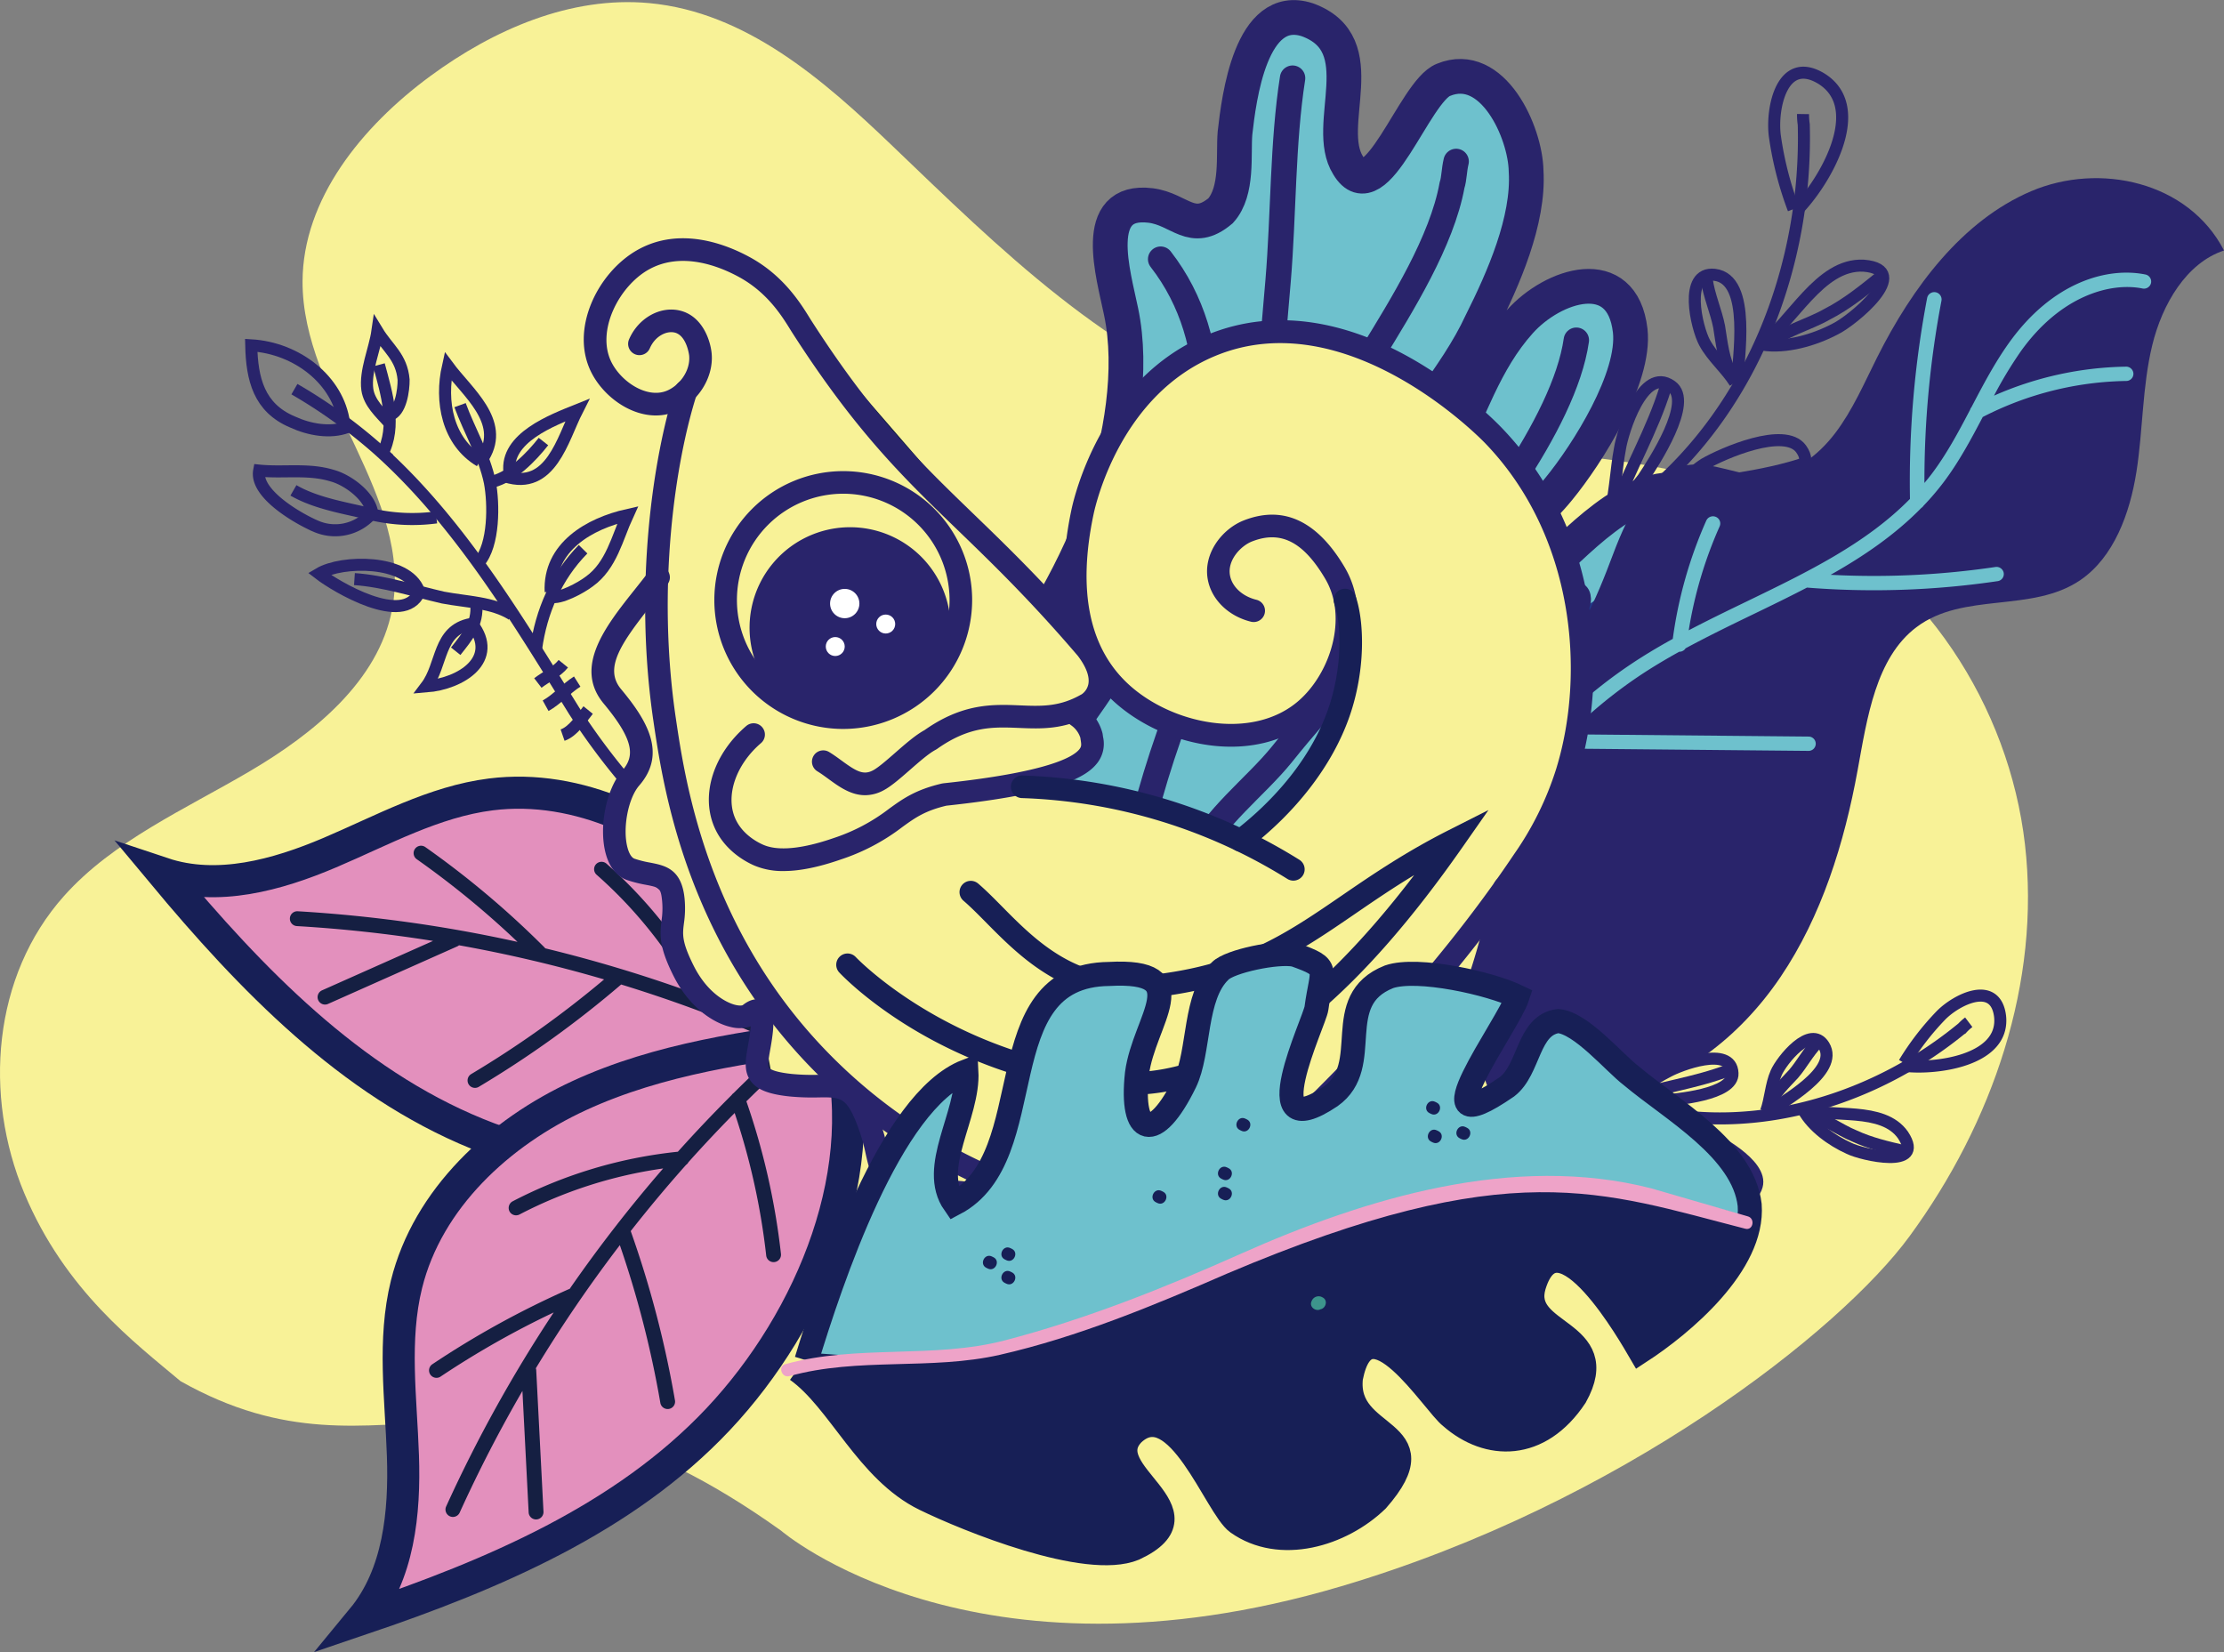 <svg xmlns="http://www.w3.org/2000/svg" width="831.922" height="617.979" viewBox="0 0 831.922 617.979">
  <rect x="0" y="0" width="831.922" height="617.979" fill="#808080" stroke="none"/>
  <g id="boo_cameleon" data-name="boo cameleon" transform="translate(-204 -299.205)">
    <path id="Path_706" data-name="Path 706" d="M304.495,1308.922c78.256,44.072,114.676-22.7,224.686,55.948,0,0,71.446,61.656,209.437,20.8,105.014-31.088,186.779-95.634,212.614-130.887,31.251-42.653,49.164-95.145,43.212-146.674s-37.677-101.229-86.533-125.041c-61.3-29.878-136.992-16.3-201.9-38.4-54.075-18.413-95.23-59.511-135.555-98.133-25.478-24.4-54.434-49.711-90.581-53.083-29.527-2.756-58.5,10.056-81.887,27.263-25.718,18.919-47.724,46.085-47.834,76.833-.154,42.863,41.652,80.777,33.453,122.936-5.153,26.487-28.951,46.032-53.19,60.289s-51.069,26.035-69.467,46.636c-26.811,30.014-30.159,74.72-14.884,111.22S287.548,1294.637,304.495,1308.922Z" transform="translate(-32.979 -493.082)" fill="#f8f297"/>
    <g id="Group_325" data-name="Group 325" transform="translate(-32.979 -493.082)">
      <path id="Path_767" data-name="Path 767" d="M774.226,1101.656c13.371-5.871,23.224-20.539,34.855-29.6,20.767-16.465,39.079-28.869,55.551-50.1,9.065-11.432,26.241-40.726,2.565-45.952-20.289-4.478-41.743,20.863-54.187,31.551-10.806,8.243-20.882,10.029-14.427-6.19,4.056-8.93,14.845-17.977,21.44-26.146,10.721-13.073,28.751-41.575,26.76-59.258-2.976-25.72-28.936-17.213-41.327-3.306-13.218,14.727-18.788,33.348-27.74,51.222-3.242,7.3-9.739,21.107-17.257,24.461-15.843,9.135-10.231-7.069-6.18-15.995,9.733-21.11,27.123-38.325,36.86-59.434,8.138-16.244,17.862-38.163,16.7-56.666-.254-14.5-12.519-41.662-30.913-34.092-10.877,4.218-25.246,49.567-35.657,32.028-9.527-15.136,10.16-45.278-15.269-54.5-21.174-6.881-25.59,29.44-27.052,42.349-.7,8.066,1.221,21.724-5.387,29.089-10.792,9.045-15.169-.542-26.138-1.96-22.789-2.825-13.865,26.013-11.1,39.654,4.59,21.666,0,48.322-7.21,69.388-18.437,53.477-57.276,96.03-96.145,136.977-1.656,1.64-4.139,4.1-5.794,5.74" fill="#6ec1cd" stroke="#29246b" stroke-width="13"/>
      <path id="Path_768" data-name="Path 768" d="M727.975,1105.686c25.862-14.144,42.263-39.4,66.371-57.534,17.456-13.191,51.723-28.284,60.644-47.766" fill="none" stroke="#213888" stroke-miterlimit="10" stroke-width="9.5"/>
      <path id="Path_769" data-name="Path 769" d="M684.306,1112.889c6.483-14.609,22.283-26.16,32.175-38.412,15.661-19.6,33.859-38.443,50.388-56.449,20.656-22.91,55.259-66.995,59.762-98.483" fill="none" stroke="#29246b" stroke-linecap="round" stroke-miterlimit="10" stroke-width="9.5"/>
      <path id="Path_770" data-name="Path 770" d="M661.561,1112.481c8.558-40.417,24.719-79.356,44.3-115.938,13.878-25.208,30.336-47.236,44.228-71.643,11.464-18.724,26.212-42.337,30.057-63.342.8-2.43.744-5.652,1.527-8.885" fill="none" stroke="#29246b" stroke-linecap="round" stroke-miterlimit="10" stroke-width="9.5"/>
      <path id="Path_771" data-name="Path 771" d="M720.488,821.526c-3.787,24.227-3.324,50.795-5.414,75.794-2.078,25.81-5.836,51.649,3.019,76.459" fill="none" stroke="#29246b" stroke-linecap="round" stroke-miterlimit="10" stroke-width="9.5"/>
      <path id="Path_772" data-name="Path 772" d="M605.167,1114.27c14.9-14.756,23.8-35.85,36.131-52.977,13.975-19.572,27.08-40.74,35.948-63.445,13.708-34.869,18.015-77.626-6.108-108.616" fill="none" stroke="#29246b" stroke-linecap="round" stroke-miterlimit="10" stroke-width="9.5"/>
    </g>
    <g id="Group_323" data-name="Group 323" transform="translate(-32.979 -493.082)">
      <g id="Group_322" data-name="Group 322">
        <path id="Path_723" data-name="Path 723" d="M513.466,1125.39c-23.829-19.61-44.193-40.15-61.619-67.049-21.253-34.229-43.2-71.058-73.681-98.17a193.68,193.68,0,0,0-31.054-22.316" fill="none" stroke="#29246b" stroke-miterlimit="10" stroke-width="4.5"/>
        <path id="Path_724" data-name="Path 724" d="M366.72,952.1c-6.2,2.283-13.98.963-20.339-1.975-12.57-5.295-15.145-16.058-15.429-28.671,16.986,1.018,32.563,12.935,34.724,29.07" fill="none" stroke="#29246b" stroke-miterlimit="10" stroke-width="4.5"/>
        <path id="Path_725" data-name="Path 725" d="M379.941,962.172c5.551-10.465,1.646-22.726-1.219-33.411" fill="none" stroke="#29246b" stroke-miterlimit="10" stroke-width="4.5"/>
        <path id="Path_726" data-name="Path 726" d="M382.273,950.093c-3.1-3.5-7.153-7.057-7.893-12.121-.914-6.873,2.792-14.986,3.766-21.746,3.879,6.388,9.083,9.636,9.807,18.107.059,3.7-1.024,12.346-5.433,13.218" fill="none" stroke="#29246b" stroke-miterlimit="10" stroke-width="4.5"/>
        <path id="Path_727" data-name="Path 727" d="M346.74,975.716c8.788,5.072,20.056,6.694,29.663,9.07a67.3,67.3,0,0,0,23.8,1.046" fill="none" stroke="#29246b" stroke-miterlimit="10" stroke-width="4.5"/>
        <path id="Path_728" data-name="Path 728" d="M376.176,983.919c-1.046-6.219-9.125-12.1-14.808-13.673-9.113-2.817-18.218-.995-27.444-1.926-1.66,8.8,15.1,18.235,21.385,20.885a18,18,0,0,0,20.446-4.55" fill="none" stroke="#29246b" stroke-miterlimit="10" stroke-width="4.5"/>
        <path id="Path_729" data-name="Path 729" d="M416.162,1002.6c5.691-6.479,5.574-21.923,4.061-29.875-2.132-10.262-7.653-19.305-11.152-28.891" fill="none" stroke="#29246b" stroke-miterlimit="10" stroke-width="4.5"/>
        <path id="Path_730" data-name="Path 730" d="M440.268,957.449c-4.614,5.88-11.671,13.034-18.89,14.97" fill="none" stroke="#29246b" stroke-miterlimit="10" stroke-width="4.5"/>
        <path id="Path_731" data-name="Path 731" d="M416.534,964.741c-12.163-7.265-14.954-22.3-11.988-35.476,7.274,9.812,21.308,20.6,13.41,33.857" fill="none" stroke="#29246b" stroke-miterlimit="10" stroke-width="4.5"/>
        <path id="Path_732" data-name="Path 732" d="M427.554,968.905c-1.6-12.881,16.132-19.487,25.351-23.2-5.474,10.753-9.858,30.191-26.773,24.821" fill="none" stroke="#29246b" stroke-miterlimit="10" stroke-width="4.5"/>
        <path id="Path_733" data-name="Path 733" d="M428.532,1022.191c-7.112-4.593-17.049-4.715-25.852-6.378-10.556-2.432-22.077-6.153-33.113-6.908" fill="none" stroke="#29246b" stroke-miterlimit="10" stroke-width="4.5"/>
        <path id="Path_734" data-name="Path 734" d="M393.645,1013.283c-4.408-11.819-28.767-11.478-37.311-6.4,6.246,4.825,31.667,19.984,37.466,6.978" fill="none" stroke="#29246b" stroke-miterlimit="10" stroke-width="4.5"/>
        <path id="Path_735" data-name="Path 735" d="M415.124,1018.357c.7,7.24-3.278,12.021-7.68,17.533" fill="none" stroke="#29246b" stroke-miterlimit="10" stroke-width="4.5"/>
        <path id="Path_736" data-name="Path 736" d="M413.073,1025.717c-12.359,2.385-10.475,15.187-16.645,23.342,13.036-1.019,27.317-10.111,17.3-23.211" fill="none" stroke="#29246b" stroke-miterlimit="10" stroke-width="4.5"/>
        <path id="Path_737" data-name="Path 737" d="M437.524,1034.946c1.869-13.81,7.589-27.106,17.566-37.209" fill="none" stroke="#29246b" stroke-miterlimit="10" stroke-width="4.5"/>
        <path id="Path_738" data-name="Path 738" d="M442.964,1013.679c-.793-16.812,14.5-25.556,28.808-28.771-3.917,8.479-6.059,18.957-14.371,24.9-3.078,2.372-11.2,6.717-14.262,5.68" fill="none" stroke="#29246b" stroke-miterlimit="10" stroke-width="4.5"/>
        <path id="Path_739" data-name="Path 739" d="M438.176,1047.771c3.078-2.374,6.965-4.034,9.523-7.2" fill="none" stroke="#29246b" stroke-miterlimit="10" stroke-width="4.5"/>
        <path id="Path_740" data-name="Path 740" d="M441.076,1056.279c4.311-2.4,7.579-6.367,11.813-9.049" fill="none" stroke="#29246b" stroke-miterlimit="10" stroke-width="4.5"/>
        <path id="Path_741" data-name="Path 741" d="M447.427,1067.265c3.965-1.373,7-6.209,9.558-9.372" fill="none" stroke="#29246b" stroke-miterlimit="10" stroke-width="4.5"/>
      </g>
    </g>
    <g id="Group_321" data-name="Group 321" transform="translate(-32.979 -493.082)">
      <g id="Group_320" data-name="Group 320">
        <path id="Path_711" data-name="Path 711" d="M764.515,1074.657c8.265-44.66,55.272-70.049,87.534-96.582,41.123-33.487,61.043-87.642,59.658-139.2a23.227,23.227,0,0,1-.273-3.925" fill="none" stroke="#29246b" stroke-miterlimit="10" stroke-width="4.5"/>
        <path id="Path_712" data-name="Path 712" d="M907.893,870.506a127.714,127.714,0,0,1-7.009-27.379c-1.346-10.359,2.712-30.315,17.424-21.419,17.926,11.2.562,39.789-9.682,49.808" fill="none" stroke="#29246b" stroke-miterlimit="10" stroke-width="4.5"/>
        <path id="Path_713" data-name="Path 713" d="M885.974,935.391c-3.339-5.3-8.367-9.383-11.366-14.934s-8.019-26.643,3.72-25.382c14.072,1.633,8.692,31.825,8.473,40.744" fill="none" stroke="#29246b" stroke-miterlimit="10" stroke-width="4.5"/>
        <path id="Path_714" data-name="Path 714" d="M896.28,921.2c8.737,1.383,19.375-1.707,27.193-5.843,6.133-2.909,29.776-22.15,10.618-23.691-16.583-.835-26.679,21.446-38.73,29.687" fill="none" stroke="#29246b" stroke-miterlimit="10" stroke-width="4.5"/>
        <path id="Path_715" data-name="Path 715" d="M858.457,973.419c7.782,3.617,16.124,3.747,24.8,3.629,5.671,0,36.267-4.7,27.443-16.849-6.128-8.434-29.214,1.643-36.115,5.623-5.3,3.341-11.164,10.172-17.813,8.822" fill="none" stroke="#29246b" stroke-miterlimit="10" stroke-width="4.5"/>
        <path id="Path_716" data-name="Path 716" d="M838.4,986.959c2.7-7.632,2.95-18.638,4.583-27.037.922-5.825,8.476-30.9,19.2-23.228,8.335,5.8-6.6,28.507-10.53,34.451-4.176,5.61-9.667,10.112-13.01,16.151" fill="none" stroke="#29246b" stroke-miterlimit="10" stroke-width="4.5"/>
        <path id="Path_717" data-name="Path 717" d="M792.526,1025.96c7.078,6.2,37.671,1.49,37.342-9.607-.544-13.52-31.734,8.108-37.773,10.436" fill="none" stroke="#29246b" stroke-miterlimit="10" stroke-width="4.5"/>
        <path id="Path_718" data-name="Path 718" d="M863.609,974.832c15.3-2.354,33.5-4.243,48.012-9.114" fill="none" stroke="#29246b" stroke-miterlimit="10" stroke-width="4.5"/>
        <path id="Path_719" data-name="Path 719" d="M840.8,983.159c5.739-15.509,14.3-29.972,19.213-45.911" fill="none" stroke="#29246b" stroke-miterlimit="10" stroke-width="4.5"/>
        <path id="Path_720" data-name="Path 720" d="M898.028,921.479c5.919-5.331,15.55-7.689,22.445-11.669,7.144-3.644,13.645-8.884,19.81-13.876" fill="none" stroke="#29246b" stroke-miterlimit="10" stroke-width="4.5"/>
        <path id="Path_721" data-name="Path 721" d="M884.687,932.2c-3.092-4.967-3.732-12.231-4.65-17.751-1.162-5.857-3.826-11.652-4.651-17.751" fill="none" stroke="#29246b" stroke-miterlimit="10" stroke-width="4.5"/>
        <path id="Path_722" data-name="Path 722" d="M795.53,1025.839c10.546-2.51,21.461-7.347,31.822-8.691" fill="none" stroke="#29246b" stroke-miterlimit="10" stroke-width="4.5"/>
      </g>
    </g>
    <g id="Group_326" data-name="Group 326" transform="translate(-32.979 -493.082)">
      <g id="Group_320-2" data-name="Group 320-2">
        <path id="Path_711-2" data-name="Path 711-2" d="M750.024,1200.106c32.213-16.779,71.357.342,103.961,7.609,41.349,9.428,85.285-4.682,117.1-30.941a18.431,18.431,0,0,1,2.338-2.1" fill="none" stroke="#29246b" stroke-miterlimit="10" stroke-width="4.5"/>
        <path id="Path_712-2" data-name="Path 712-2" d="M949.267,1189.944a102.182,102.182,0,0,1,13.8-17.894c5.867-5.948,20.435-13.218,22.077.434,1.769,16.81-24.8,19.945-36.155,18.422" fill="none" stroke="#29246b" stroke-miterlimit="10" stroke-width="4.5"/>
        <path id="Path_713-2" data-name="Path 713-2" d="M897.587,1208.079c1.7-4.714,1.8-9.889,3.814-14.511s12.843-18.175,17.827-10.157c5.9,9.672-15.776,21.147-21.5,25.4" fill="none" stroke="#29246b" stroke-miterlimit="10" stroke-width="4.5"/>
        <path id="Path_714-2" data-name="Path 714-2" d="M911.6,1207.588c3.428,6.184,10.615,11.366,17.07,14.257,4.853,2.432,28.619,7.859,20.158-4.973-7.639-10.858-26.65-6.251-37.778-9.786" fill="none" stroke="#29246b" stroke-miterlimit="10" stroke-width="4.5"/>
        <path id="Path_715-2" data-name="Path 715-2" d="M860.074,1209.462c1.55,6.687,5.578,12,9.919,17.409,2.79,3.574,20.822,20.535,24.129,9,2.3-8.014-15.418-17.6-21.325-19.99-4.713-1.692-11.9-2.021-14.325-6.877" fill="none" stroke="#29246b" stroke-miterlimit="10" stroke-width="4.5"/>
        <path id="Path_716-2" data-name="Path 716-2" d="M841.668,1203.492c6.139-2.057,13.2-7.317,19.292-10.426,4.125-2.286,23.641-9.865,24.091.667.45,8.1-21.216,9.871-26.9,10.323-5.589.132-11.125-1.11-16.575-.245" fill="none" stroke="#29246b" stroke-miterlimit="10" stroke-width="4.5"/>
        <path id="Path_717-2" data-name="Path 717-2" d="M794.5,1193.782c-.419,7.511,17.609,24.474,24.44,18.8,8.248-7-20.733-16.006-25.175-18.662" fill="none" stroke="#29246b" stroke-miterlimit="10" stroke-width="4.5"/>
        <path id="Path_718-2" data-name="Path 718-2" d="M861.72,1213.4c9.011,8.48,19.172,19.021,29.379,25.767" fill="none" stroke="#29246b" stroke-miterlimit="10" stroke-width="4.5"/>
        <path id="Path_719-2" data-name="Path 719-2" d="M845.241,1203.127c12.6-4.019,25.929-5.747,38.39-10.5" fill="none" stroke="#29246b" stroke-miterlimit="10" stroke-width="4.5"/>
        <path id="Path_720-2" data-name="Path 720-2" d="M912.287,1208.83c6.273,1.106,12.5,6.013,18.4,8.4,5.814,2.707,12.313,4.224,18.5,5.652" fill="none" stroke="#29246b" stroke-miterlimit="10" stroke-width="4.5"/>
        <path id="Path_721-2" data-name="Path 721-2" d="M898.964,1205.7c1.607-4.394,5.871-8.375,8.9-11.67,3.117-3.615,5.457-8.148,8.9-11.67" fill="none" stroke="#29246b" stroke-miterlimit="10" stroke-width="4.5"/>
        <path id="Path_722-2" data-name="Path 722-2" d="M796.058,1195.617c6.771,5.409,15.2,9.906,21.145,15.774" fill="none" stroke="#29246b" stroke-miterlimit="10" stroke-width="4.5"/>
      </g>
    </g>
    <g id="Group_316" data-name="Group 316" transform="translate(-32.979 -493.082)">
      <g id="Group_314" data-name="Group 314">
        <path id="Path_700" data-name="Path 700" d="M565.456,1205.885c-15.84-28.984-32.033-58.439-55.709-81.472s-56.4-39.09-89.168-34.961c-21.272,2.682-40.527,13.405-60.258,21.789s-42.068,14.557-62.407,7.766c32.813,39.4,70.017,77.985,117.486,97.361S524.974,1237.35,565.456,1205.885Z" fill="#e390bd" stroke="#171f56" stroke-miterlimit="10" stroke-width="12"/>
        <path id="Path_701" data-name="Path 701" d="M611.774,1222.746a523.326,523.326,0,0,0-80.441-44.838,2.8,2.8,0,0,0-.909-.4q-13.374-5.952-27.057-11.16a172.181,172.181,0,0,0-39.537-51.017,2.816,2.816,0,0,0-3.921.253,2.776,2.776,0,0,0,.249,3.919l0,0a166.71,166.71,0,0,1,35.382,43.95,523.43,523.43,0,0,0-54.612-16.433,2.781,2.781,0,0,0-.274-.336,338.121,338.121,0,0,0-44.575-37.536,2.778,2.778,0,0,0-3.2,4.543,332.592,332.592,0,0,1,37.689,30.924,523.107,523.107,0,0,0-82.18-11.456,2.778,2.778,0,1,0-.325,5.546h0q25.64,1.51,50.9,5.547l-41.487,18.468a2.778,2.778,0,1,0,2.259,5.075h0l48.325-21.514a2.8,2.8,0,0,0,.623-.4,518.413,518.413,0,0,1,54.275,12.77,378.5,378.5,0,0,1-49.695,35.393,2.778,2.778,0,0,0,2.758,4.823l.087-.053a384.148,384.148,0,0,0,53.224-38.262q15.429,4.731,30.543,10.409a2.774,2.774,0,0,0,1.281.481q11.793,4.47,23.365,9.512a257.7,257.7,0,0,1-45.467,30.158,2.779,2.779,0,1,0,2.559,4.933,263.22,263.22,0,0,0,48.56-32.571,517.56,517.56,0,0,1,78.474,43.863,2.781,2.781,0,0,0,3.595-.406,2.681,2.681,0,0,0,.261-.33A2.777,2.777,0,0,0,611.774,1222.746Z" fill="#151f42"/>
      </g>
      <g id="Group_315" data-name="Group 315">
        <path id="Path_702" data-name="Path 702" d="M549.761,1179.384c-32.741,4.362-66.049,8.884-96.05,22.7s-56.752,38.574-64.678,70.639c-5.146,20.815-2.059,42.634-1.33,64.064s-1.538,44.489-15.185,61.026c48.56-16.456,97.939-37.305,133.086-74.634S564.571,1228.471,549.761,1179.384Z" fill="#e390bd" stroke="#171f56" stroke-miterlimit="10" stroke-width="12"/>
        <path id="Path_703" data-name="Path 703" d="M582.147,1142.222a523.126,523.126,0,0,0-70.757,58.946,2.756,2.756,0,0,0-.7.7q-10.367,10.344-20.143,21.237a172.211,172.211,0,0,0-61.814,18.552,2.818,2.818,0,0,0-1.174,3.749,2.779,2.779,0,0,0,3.749,1.174,166.691,166.691,0,0,1,53.734-17.218,524.165,524.165,0,0,0-34.976,45.058,2.688,2.688,0,0,0-.41.136,337.788,337.788,0,0,0-51.05,28.109,2.778,2.778,0,0,0,3.091,4.611,332.434,332.434,0,0,1,42.406-24.051,523.16,523.16,0,0,0-40.233,72.566,2.779,2.779,0,0,0,5.061,2.3q10.626-23.382,23.472-45.505l2.323,45.353a2.777,2.777,0,0,0,5.553-.123c0-.052,0-.1-.008-.157l-2.709-52.834a2.74,2.74,0,0,0-.146-.722,517.789,517.789,0,0,1,31.425-46.054,378.472,378.472,0,0,1,15.167,59.1,2.778,2.778,0,0,0,5.472-.941,384.258,384.258,0,0,0-16.571-63.422q9.96-12.7,20.692-24.759a2.78,2.78,0,0,0,.91-1.025q8.411-9.4,17.275-18.382a257.681,257.681,0,0,1,11.8,53.267,2.777,2.777,0,1,0,5.53-.523c0-.031-.006-.062-.01-.093a263.174,263.174,0,0,0-12.932-57.022,517.774,517.774,0,0,1,69.14-57.461,2.776,2.776,0,1,0-3.162-4.563Z" fill="#151f42"/>
      </g>
    </g>
    <g id="Group_318" data-name="Group 318" transform="translate(-32.979 -493.082)">
      <path id="Path_704" data-name="Path 704" d="M839.3,1002.4c5.689-15.242,13.2-33.145,28.067-35.993,10.134-1.942,20.086,4.228,30.345,3.775,10.088-.448,19.243-7.341,25.733-15.856s10.837-18.647,15.7-28.344c13.192-26.327,31.9-51.2,57.543-62.141s58.94-3.63,72.218,22.142c-14.055,4.633-23.106,20.032-26.847,35.451s-3.444,31.562-5.9,47.259-8.49,32.042-20.96,40.563c-18.17,12.415-43.723,4.325-61.356,17.64-15.19,11.475-18.4,33.816-21.979,53.432-5,27.457-13.521,54.73-28.85,77.409s-38.131,40.4-63.629,44.25c-21.552,3.255-43.419-3.5-62.364-14.648-12.137-7.145-23.853-16.774-29.168-30.633-10.765-28.071,5.624-62.212,28.811-76.253C808.01,1061.463,825.713,1038.8,839.3,1002.4Z" fill="#29246b"/>
      <path id="Path_705" data-name="Path 705" d="M846.6,1041.036c5.172-3.487,10.581-6.712,16.11-9.769a161.843,161.843,0,0,1,12.538-44.256,2.742,2.742,0,0,1,3.588-1.37,2.666,2.666,0,0,1,1.425,3.492l-.016.037a156.717,156.717,0,0,0-11.573,38.891c7.141-3.75,14.405-7.269,21.554-10.726,22.924-11.089,44.744-21.676,61.208-38.432a365.859,365.859,0,0,1,6.426-75.172,2.727,2.727,0,0,1,5.359,1.008,360.589,360.589,0,0,0-6.38,68.206c.9-1.083,1.8-2.174,2.66-3.309,5.617-7.411,10.11-15.829,14.41-24.037a2.677,2.677,0,0,1,.511-.975l.127-.244c4.162-7.949,8.467-16.17,13.809-23.674,16.576-23.284,37.276-28.562,51.122-25.746a2.688,2.688,0,0,1,2.131,3.148l0,.018a2.716,2.716,0,0,1-3.217,2.075c-11.591-2.362-30.478,2.4-45.559,23.587a154.6,154.6,0,0,0-9.959,16.495,127.084,127.084,0,0,1,49.368-10.844,2.717,2.717,0,0,1,2.777,2.635,2.687,2.687,0,0,1-2.656,2.718h-.016a121.371,121.371,0,0,0-53.692,13.479c-4.373,8.342-8.945,16.887-14.775,24.581a98.772,98.772,0,0,1-7.4,8.639,2.679,2.679,0,0,1-.806.8c-9.833,10.047-21.523,18.02-33.92,25.009a309.923,309.923,0,0,0,61.638-2.922,2.733,2.733,0,0,1,3.112,2.247,2.676,2.676,0,0,1-2.247,3.044l-.029,0a315.708,315.708,0,0,1-71.321,2.413c-6.694,3.49-13.5,6.789-20.257,10.054-8.369,4.047-16.893,8.189-25.161,12.666a2.716,2.716,0,0,1-2.362,1.279c-5.311,2.94-10.495,6.036-15.433,9.365a176.268,176.268,0,0,0-26.035,21.515l89.866.849a2.677,2.677,0,1,1-.032,5.354h0l-94.957-.9c-34.438,37.155-54.558,88.18-74.619,145.065a2.723,2.723,0,0,1-3.224,1.709,2.5,2.5,0,0,1-.243-.071,2.676,2.676,0,0,1-1.7-3.383l.009-.028C764.542,1142.477,790.448,1078.891,846.6,1041.036Z" fill="#6ec1cd"/>
    </g>
    <g id="Group_317" data-name="Group 317" transform="translate(-32.979 -493.082)">
      <path id="Path_689" data-name="Path 689" d="M721.672,1086.976s-15.225,21.862-18.809,19.622-72.722-19.622-72.722-19.622L644,1074.029l-.867-13.3,5.463-11.263-14.722-23.749S532.182,910.384,521.43,894.705s-36.734-8.064-38.974-8.96S461.4,905.008,461.4,905.008l-3.175,21.055,20.087,18.368,13.55-4.032L484.7,987.437l-6.382,29.3-14.224,20.94,2.24,11.579,9.855,27.327-9.855,25.457,5.823,13.517,15.68,12.1,3.135,20.907,16.127,22.547,13.887.9,4.48,24.191,28.544,5.639,7.295,11.832,12.544,23.743,26.782,2.688,21.152,15.116,43.9-4.365,20.607,12.544,10.592-3.136,6.879-16.128h29.119l2.082-15.679s3.742-16.127,5.086-17.471,13.356-.448,13.439-3.584,12.1-14.335,12.1-14.335l-.447-19.711,14.783,7.167s16.371-26.319,18.815-58.812c18.792-22.016,40.766-55.87,26.43-115.452s-83.772-86.46-94.523-90.045-33.758,3.136-33.758,3.136l-37.471,24.639-19.263,41.6v36.593l9.709,22.158,27.921,20.629,25.535,4.009,26.879-13.127,11.647-30.125S740.482,1067.354,721.672,1086.976Z" fill="#f8f297" stroke="#141e41" stroke-miterlimit="10" stroke-width="1"/>
      <g id="Group_312" data-name="Group 312">
        <path id="Path_690" data-name="Path 690" d="M560.575,1089.743c-5.386,0-9.877-3.286-13.7-6.082-1.427-1.042-2.775-2.027-4.137-2.853a4.223,4.223,0,0,1,4.377-7.224c1.676,1.015,3.236,2.157,4.744,3.262,5.5,4.021,8.092,5.472,11.635,3.628,2-1.044,5.236-3.873,8.363-6.61,3.736-3.267,7.6-6.643,10.943-8.456,14.4-10.151,25.721-9.678,35.713-9.27,7.873.327,14.668.608,22.749-3.967l.342-.174h0a6.092,6.092,0,0,0,2.472-3.721c.59-2.819-.759-6.5-3.9-10.641-17.742-20.76-32.184-34.719-44.93-47.035-20.554-19.865-38.3-37.021-62.2-74.313l-.389-.629c-3.213-5.189-8.589-13.879-19.078-19.661-7.347-4.047-21.517-9.8-33.9-2.9-11.229,6.259-19.918,23.219-13.865,34.89,3.693,7.118,12.878,13.234,20.153,10.631,4.683-1.676,9.377-7.256,8.8-13.351-.006-.065-.9-7.516-5.448-8.59-3-.713-7.285,1.3-9.26,5.88a4.226,4.226,0,1,1-7.763-3.342h0c3.4-7.89,11.541-12.515,18.965-10.764,8.392,1.983,11.441,11,11.918,16.015.876,9.2-5.432,18.913-14.361,22.107-11.922,4.274-25.115-4.307-30.5-14.7-8.415-16.226,2.168-37.753,17.254-46.16,15.938-8.885,33.207-2.007,42.084,2.88,12.436,6.857,18.781,17.11,22.19,22.618l.352.568c23.329,36.409,40.751,53.247,60.925,72.744,12.9,12.466,27.521,26.6,45.561,47.714l.146.181c4.974,6.518,6.789,12.631,5.39,18.166a14.308,14.308,0,0,1-6.911,9.01c-10.128,5.692-18.773,5.338-27.139,4.987-9.538-.392-18.539-.767-30.693,7.875l-.5.3c-2.509,1.3-6.249,4.577-9.549,7.462-3.662,3.2-7.122,6.231-10.02,7.743A14.606,14.606,0,0,1,560.575,1089.743Z" fill="#29246b"/>
        <path id="Path_691" data-name="Path 691" d="M530.09,1118.111a27.218,27.218,0,0,1-10.971-2.069c-3.265-1.421-11.261-5.685-14.991-14.535-5.071-12.029-.248-27.161,12-37.656a4.225,4.225,0,1,1,5.5,6.418c-9.3,7.967-13.291,19.462-9.71,27.956,2.545,6.038,8.246,9.054,10.578,10.069,7.015,3.054,18.2.311,26.352-2.528a69.305,69.305,0,0,0,20.611-10.888c5.094-3.694,9.907-7.183,19.864-9.5l.512-.087c38.948-4.139,48.641-9.8,50.952-12.8.768-1,.7-1.679.456-3.261-.052-.333-.1-.651-.134-.952a9.032,9.032,0,0,0-3.576-4.765,4.225,4.225,0,0,1,4.878-6.9,17.353,17.353,0,0,1,6.982,9.965l.1.607c.02.233.063.487.1.758a11.706,11.706,0,0,1-2.111,9.7c-3.9,5.069-13.853,11.466-56.493,16.019-8.123,1.927-11.856,4.634-16.57,8.054a77.488,77.488,0,0,1-22.792,12.026C543.266,1116.66,536.129,1118.111,530.09,1118.111Z" fill="#29246b"/>
        <path id="Path_692" data-name="Path 692" d="M681.867,1255.211l-1.732-.124c-31.1-2.221-90.514-13.308-138.944-62.583-47.671-48.5-56.16-105.917-59.784-130.433-7.4-50.051-.25-98.463,8.12-124.714a4.226,4.226,0,1,1,8.052,2.567c-8.1,25.391-15,72.292-7.812,120.912,3.5,23.7,11.709,79.2,57.451,125.745,45.6,46.4,101.448,57.525,131.792,59.947,53.241-45.769,95.079-91.108,124.377-134.782a116.476,116.476,0,0,0,15.753-32c10.926-35.537,6.914-86.963-26.68-121.742-2.089-2.162-51.723-52.737-100.652-32.676-35.4,14.513-44.817,54.828-45.774,59.378-5.991,28.474-1.663,49.786,12.86,63.34,16.224,15.141,46.425,21.5,63.82,6.41,11.8-10.237,18.634-31.035,9.985-45.677-8.191-13.866-16.636-18.176-27.383-13.954-4.12,1.616-9.276,6.923-8.24,12.687.766,4.261,4.642,7.845,9.874,9.127a4.225,4.225,0,0,1,3.1,5.109h0a4.228,4.228,0,0,1-5.11,3.1c-8.472-2.078-14.823-8.3-16.179-15.841-1.761-9.8,5.466-18.908,13.471-22.05,14.76-5.787,27.459.108,37.746,17.526,10.792,18.27,2.65,43.892-11.724,56.36-21.094,18.3-55.874,11.351-75.124-6.617-16.836-15.714-22.006-39.689-15.364-71.259,1.052-5,11.414-49.293,50.838-65.457,53.259-21.835,104.293,28.78,109.936,34.624,38.453,39.807,39.482,94.961,28.68,130.1a126.022,126.022,0,0,1-16.812,34.22c-29.966,44.671-72.769,90.976-127.222,137.629Z" fill="#29246b"/>
        <path id="Path_693" data-name="Path 693" d="M701.109,1110.886a4.225,4.225,0,0,1-2.565-7.585h0c9.818-7.484,27.454-23.384,35.252-45.772,5.235-15.03,5.125-31.209,2.31-39.421a4.225,4.225,0,0,1,7.993-2.743v0c3.185,9.291,3.815,27.318-2.324,44.944-6.319,18.14-19.853,35.793-38.11,49.709A4.207,4.207,0,0,1,701.109,1110.886Z" fill="#171f56"/>
        <path id="Path_694" data-name="Path 694" d="M720.775,1121.7a4.208,4.208,0,0,1-2.23-.639,200.085,200.085,0,0,0-99.341-30.24,4.225,4.225,0,1,1,.283-8.446,208.51,208.51,0,0,1,103.527,31.514,4.225,4.225,0,0,1,1.352,5.821h0A4.226,4.226,0,0,1,720.775,1121.7Z" fill="#171f56"/>
        <path id="Path_695" data-name="Path 695" d="M552.407,1064.958a48.22,48.22,0,1,1,48.22-48.221A48.276,48.276,0,0,1,552.407,1064.958Zm0-87.99a39.769,39.769,0,1,0,39.769,39.769A39.814,39.814,0,0,0,552.407,976.968Z" fill="#29246b"/>
        <path id="Path_696" data-name="Path 696" d="M592.564,1027.113a37.368,37.368,0,0,1-1.573,10.778,44.011,44.011,0,0,1-62.909,15.5,37.6,37.6,0,1,1,64.482-26.281Z" fill="#29246b"/>
        <path id="Path_697" data-name="Path 697" d="M687.186,1267.7c-3.555,0-8.86-1.209-14.175-6.877-6.108-6.516-14.095-8.862-38.754-2.6-20.588,5.234-26.454-3.825-30.335-9.819a15.964,15.964,0,0,0-3.5-4.369c-2.435-1.684-4.886-1.688-9.364-1.538a47.079,47.079,0,0,1-16.284-1.686c-10.87-3.243-12.287-9.478-13.928-16.7a70.692,70.692,0,0,0-3.715-12.328c-3.772-9.115-5.944-9.1-14.031-8.993a89.281,89.281,0,0,1-10.723-.36c-7.783-.806-12.12-2.5-14.5-5.657-2.81-3.731-2-8.279-1.14-13.095.165-.925.339-1.9.5-2.936.308-1.951.462-3.429.529-4.541a12.865,12.865,0,0,1-7.275.289c-6.509-1.417-15.608-7.218-21.625-19.251-5.224-10.447-5.15-14.941-4.441-20.6a29.692,29.692,0,0,0,.217-7.463c-.483-4.832-1.121-4.955-6.088-5.92a47.68,47.68,0,0,1-7.049-1.792c-2.69-.95-6.257-3.458-7.984-10.011-2.6-9.885.236-24.03,6.2-30.884,4.527-5.2,4.846-10.975-6.918-25.093-11.424-13.709.849-29.135,11.676-42.745,1.833-2.3,3.729-4.687,5.481-7.012a4.225,4.225,0,0,1,5.917-.834h0a4.227,4.227,0,0,1,.833,5.917c-1.82,2.415-3.751,4.843-5.618,7.189-11.708,14.717-18.344,24.218-11.8,32.073,9.7,11.639,17.235,24.062,6.8,36.053-4.148,4.764-6.288,16.031-4.4,23.182.6,2.291,1.559,3.819,2.624,4.194a39.475,39.475,0,0,0,5.848,1.466c5.52,1.072,11.777,2.287,12.885,13.374a38.207,38.207,0,0,1-.24,9.351c-.515,4.115-.854,6.834,3.614,15.774,5.351,10.7,12.614,13.771,14.712,14.458,2.226.728,3.446.483,3.651.377,3.638-2.938,6.416-2.406,8.093-1.437,3.882,2.249,3.889,7.7,2.7,15.2-.172,1.093-.356,2.125-.531,3.1-.479,2.689-1.023,5.739-.429,6.527.276.368,1.715,1.62,8.619,2.335a80.621,80.621,0,0,0,9.754.316c9.916-.138,16.268.506,21.939,14.212a78.994,78.994,0,0,1,4.148,13.687c1.548,6.813,1.964,8.643,8.1,10.474a38.781,38.781,0,0,0,13.587,1.34c4.729-.16,9.61-.318,14.454,3.034,2.6,1.8,4.221,4.3,5.788,6.724,3.462,5.345,6.452,9.96,21.16,6.224,25.227-6.411,37.527-5.1,47,5.005,2.636,2.811,5.318,4.249,8.064,4.2,3.678-.027,6.578-2.616,7.979-4.157a12.919,12.919,0,0,0,2.3-5c1.5-4.825,3.758-12.119,17.1-12.119a47.4,47.4,0,0,1,12.71,1.754c.555.143,1.191.306,1.695.415a27.9,27.9,0,0,0,1.005-3.725c.776-3.574,1.22-7.157,1.649-10.622,1.1-8.883,2.14-17.273,9.254-19.63l1.351-.441c6.163-2,13.833-4.49,16.676-12.2,1.27-3.449.683-6.84.165-9.831-.561-3.236-1.14-6.583,1.125-9.275,2.236-2.657,5.835-2.657,7.018-2.657a16.031,16.031,0,0,1,9.749,3.479c.206.144.447.313.669.461a23.22,23.22,0,0,0,2.756-4.013c7.183-12.314,15.137-47.856,15.216-48.213a4.226,4.226,0,1,1,8.25,1.835c-.336,1.512-8.326,37.2-16.167,50.638-2.607,4.47-5.039,7.6-8.426,8.347-3.106.684-5.432-.936-7.132-2.12-1.509-1.053-2.813-1.961-4.917-1.961h-.139c.079.628.212,1.4.323,2.035.631,3.637,1.493,8.618-.562,14.2-4.26,11.565-14.933,15.029-22,17.321l-1.3.425c-2.041.676-2.828,7.036-3.524,12.646-.431,3.483-.919,7.429-1.778,11.379-1.041,4.791-2.157,7.882-4.782,9.5-2.668,1.643-5.4.943-8.282.2a38.775,38.775,0,0,0-10.6-1.487c-7.119,0-7.68,1.807-9.033,6.172a20.366,20.366,0,0,1-4.122,8.184c-4.024,4.426-9.055,6.886-14.166,6.925Z" fill="#29246b"/>
        <path id="Path_698" data-name="Path 698" d="M659.429,1201.833a76.073,76.073,0,0,1-7.956-.417c-63.863-6.722-99.082-43.78-100.55-45.356a4.226,4.226,0,0,1,.207-5.972h0a4.223,4.223,0,0,1,5.97.207l0,0c.338.359,34.674,36.338,95.256,42.715,35.468,3.721,73.638-20.933,113.606-73.37-8.117,4.9-15.223,9.77-22.184,14.539-21.443,14.689-39.962,27.378-75.989,31.272-30.876,3.339-48.819-14.808-61.919-28.057-3-3.036-5.835-5.9-8.492-8.181a4.223,4.223,0,0,1-.459-5.955v0a4.224,4.224,0,0,1,5.954-.462l.005,0c2.921,2.5,5.874,5.491,9,8.653,12.553,12.7,28.176,28.479,55,25.6,33.914-3.667,50.774-15.216,72.121-29.841,11-7.537,23.467-16.077,39.748-24.32l15.019-7.6-9.648,13.794c-18.866,26.973-36.722,47.42-54.59,62.508C705.738,1191.685,682.2,1201.833,659.429,1201.833Z" fill="#171f56"/>
        <path id="Path_699" data-name="Path 699" d="M623.623,1104.671" fill="none" stroke="#141e41" stroke-linecap="round" stroke-miterlimit="10" stroke-width="9.633"/>
        <circle id="Ellipse_59" data-name="Ellipse 59" cx="5.485" cy="5.485" r="5.485" transform="translate(547.478 1012.568)" fill="#fff"/>
        <circle id="Ellipse_60" data-name="Ellipse 60" cx="3.545" cy="3.545" r="3.545" transform="translate(564.753 1022.17)" fill="#fff"/>
        <circle id="Ellipse_61" data-name="Ellipse 61" cx="3.545" cy="3.545" r="3.545" transform="translate(545.873 1030.587)" fill="#fff"/>
      </g>
    </g>
    <g id="Group_324" data-name="Group 324" transform="translate(-32.979 -493.082)">
      <path id="Path_742" data-name="Path 742" d="M538.657,1301.148c9.015-29.486,31.262-97.1,59.821-108.147.887,16.48-13.965,35.987-4.508,49.511,33.513-17.551,11.307-85.427,57.9-85.906,32.958-1.775,13.079,17.073,10.419,37.167-2.624,23.688,6.723,26.457,17.956,3.4,5.616-11.527,3.252-32.292,13.194-41.716,3.543-3.62,21.428-7.387,27.892-6.022,13.671,4.881,10.089,4.915,8.092,19.989-.666,5.021-23.834,52.573,5.358,32.922,16.369-11.64-.369-35.842,21.764-44.672,10.714-3.69,38.02,2.479,48.107,7.393-3.476,10.788-38.835,57.753-3.955,33.734,8.537-6.538,7.648-23.017,19.1-24.573,8.61.626,20.95,15.558,27.453,20.508,15.187,12.745,41.862,27.526,44.226,48.291,1.662,22.206-25.348,44.707-41.014,54.906-2.92-4.989-30.666-54.167-39.681-24.684-5.548,18.694,29.558,16.181,15.48,41.42-13.414,20.212-32.775,19.692-46.52,7.645-6.5-4.948-31.295-45.557-37.428-14.669-2.624,23.685,33.881,18.287,9.789,45.78-13.487,13.048-36.356,19.731-52.245,8.429-7.946-5.651-22.724-48.515-39.054-33.29-14.189,14.479,30.408,29.078.442,43.006-17.845,7.353-62.479-10.827-78.33-18.549-21.615-10.531-31.923-36.951-47.813-48.254" fill="#6ec1cd" stroke="#171f56" stroke-width="9"/>
      <path id="Path_743" data-name="Path 743" d="M888.876,1247.016c-17.032-5.592-35.225-8.151-52.8-11.5-16.2-3.08-31.973-3.927-48.16-.349-32.971,7.29-67.221,16.382-97.1,32.547a215.744,215.744,0,0,1-47.77,18.775c-15.12,4-30.405,8.491-45.731,11.579-19.075,3.839-38.43,1.476-57.79.26-.3.968-.59,1.914-.867,2.82l-3.548,3.621c15.891,11.3,26.2,37.724,47.812,48.255,15.851,7.722,60.485,25.9,78.331,18.549,29.965-13.928-14.632-28.526-.442-43.006,16.33-15.225,31.11,27.636,39.054,33.29,15.887,11.306,38.758,4.62,52.246-8.424,24.09-27.489-12.414-22.095-9.79-45.78,6.132-30.888,30.928,9.718,37.429,14.669,13.743,12.047,33.1,12.569,46.519-7.645,14.075-25.236-21.024-22.724-15.48-41.42,9.014-29.484,36.763,19.691,39.682,24.684,14.614-9.517,39.1-29.741,40.961-50.444A9.492,9.492,0,0,1,888.876,1247.016Z" fill="#171f56"/>
      <path id="Path_744" data-name="Path 744" d="M854.595,1236.79c-51.324-13.12-106.69,3.609-153.661,24.569-28.446,12.7-57.919,24.458-88.118,32.326-26.833,6.987-55.2,1.433-82.06,8.88-2.939.816-1.383,5.284,1.541,4.471,25.776-7.147,52.863-2.073,78.772-7.978,29.061-6.622,57.721-18.509,84.962-30.383,106.329-45.085,140.231-30.459,193.817-16.76,2.946.753,3.809-3.9.866-4.651Z" fill="#eea3c8"/>
      <path id="Path_745" data-name="Path 745" d="M772.88,1223.139" fill="none" stroke="#3d958c" stroke-miterlimit="10" stroke-width="0.5"/>
      <path id="Path_746" data-name="Path 746" d="M783.05,1218.1l.567.276c2.734,1.332,4.809-2.916,2.07-4.251l-.567-.276c-2.735-1.333-4.812,2.915-2.07,4.251Z" fill="#171f56"/>
      <path id="Path_758" data-name="Path 758" d="M772.373,1219.36l.567.276c2.734,1.332,4.809-2.916,2.07-4.251l-.567-.276c-2.735-1.333-4.812,2.915-2.071,4.251Z" fill="#171f56"/>
      <path id="Path_759" data-name="Path 759" d="M771.74,1208.683l.566.276c2.734,1.332,4.809-2.917,2.07-4.251l-.566-.276c-2.736-1.333-4.812,2.915-2.071,4.25Z" fill="#171f56"/>
      <path id="Path_760" data-name="Path 760" d="M700.767,1214.993l.566.276c2.734,1.332,4.809-2.916,2.07-4.25l-.566-.276c-2.736-1.333-4.812,2.915-2.071,4.25Z" fill="#171f56"/>
      <path id="Path_761" data-name="Path 761" d="M669.372,1242.016l.567.276c2.733,1.332,4.809-2.917,2.07-4.251l-.567-.276c-2.735-1.333-4.812,2.915-2.071,4.25Z" fill="#171f56"/>
      <path id="Path_762" data-name="Path 762" d="M693.868,1240.749l.566.276c2.734,1.332,4.81-2.916,2.07-4.251l-.566-.276c-2.736-1.332-4.812,2.916-2.071,4.251Z" fill="#171f56"/>
      <path id="Path_763" data-name="Path 763" d="M693.865,1233.212l.566.275c2.734,1.332,4.81-2.916,2.07-4.25l-.566-.276c-2.736-1.333-4.812,2.915-2.071,4.25Z" fill="#171f56"/>
      <path id="Path_764" data-name="Path 764" d="M612.852,1263.4l.566.276c2.734,1.332,4.809-2.916,2.07-4.251l-.566-.276c-2.736-1.333-4.812,2.915-2.071,4.251Z" fill="#171f56"/>
      <path id="Path_765" data-name="Path 765" d="M605.944,1266.539l.566.276c2.734,1.332,4.809-2.916,2.07-4.251l-.566-.276c-2.736-1.333-4.812,2.915-2.071,4.251Z" fill="#171f56"/>
      <path id="Path_766" data-name="Path 766" d="M612.855,1272.189l.567.276c2.734,1.332,4.809-2.916,2.07-4.251l-.567-.276c-2.735-1.333-4.812,2.915-2.071,4.251Z" fill="#171f56"/>
      <path id="Path_747" data-name="Path 747" d="M781.075,1225.028" fill="none" stroke="#3d958c" stroke-miterlimit="10" stroke-width="0.5"/>
      <path id="Path_748" data-name="Path 748" d="M721.344,1284.293" fill="none" stroke="#3d958c" stroke-miterlimit="10" stroke-width="0.5"/>
      <path id="Path_749" data-name="Path 749" d="M731.637,1277.559a2.794,2.794,0,0,0-3.821,1.006,2.838,2.838,0,0,0-.184.38c-1.348,2.723,2.9,4.8,4.25,2.07q.357-.66-.5.47l-1.134.389q-1.374-.36-.683-.061C732.308,1283.126,734.384,1278.878,731.637,1277.559Z" fill="#3d958c"/>
      <path id="Path_750" data-name="Path 750" d="M728.174,1290.423" fill="none" stroke="#3d958c" stroke-miterlimit="10" stroke-width="0.5"/>
      <path id="Path_751" data-name="Path 751" d="M650.715,1243.569" fill="none" stroke="#3d958c" stroke-miterlimit="10" stroke-width="0.5"/>
      <path id="Path_752" data-name="Path 752" d="M659.666,1236.708" fill="none" stroke="#3d958c" stroke-miterlimit="10" stroke-width="0.5"/>
      <path id="Path_753" data-name="Path 753" d="M660.335,1246.851" fill="none" stroke="#3d958c" stroke-miterlimit="10" stroke-width="0.5"/>
      <path id="Path_754" data-name="Path 754" d="M585.024,1271.877" fill="none" stroke="#3d958c" stroke-miterlimit="10" stroke-width="0.5"/>
      <path id="Path_755" data-name="Path 755" d="M590.9,1267.024" fill="none" stroke="#3d958c" stroke-miterlimit="10" stroke-width="0.5"/>
      <path id="Path_756" data-name="Path 756" d="M627.575,1324.168" fill="none" stroke="#3d958c" stroke-miterlimit="10" stroke-width="0.5"/>
      <path id="Path_757" data-name="Path 757" d="M634.087,1326.638" fill="none" stroke="#3d958c" stroke-miterlimit="10" stroke-width="0.5"/>
    </g>
  </g>
</svg>

